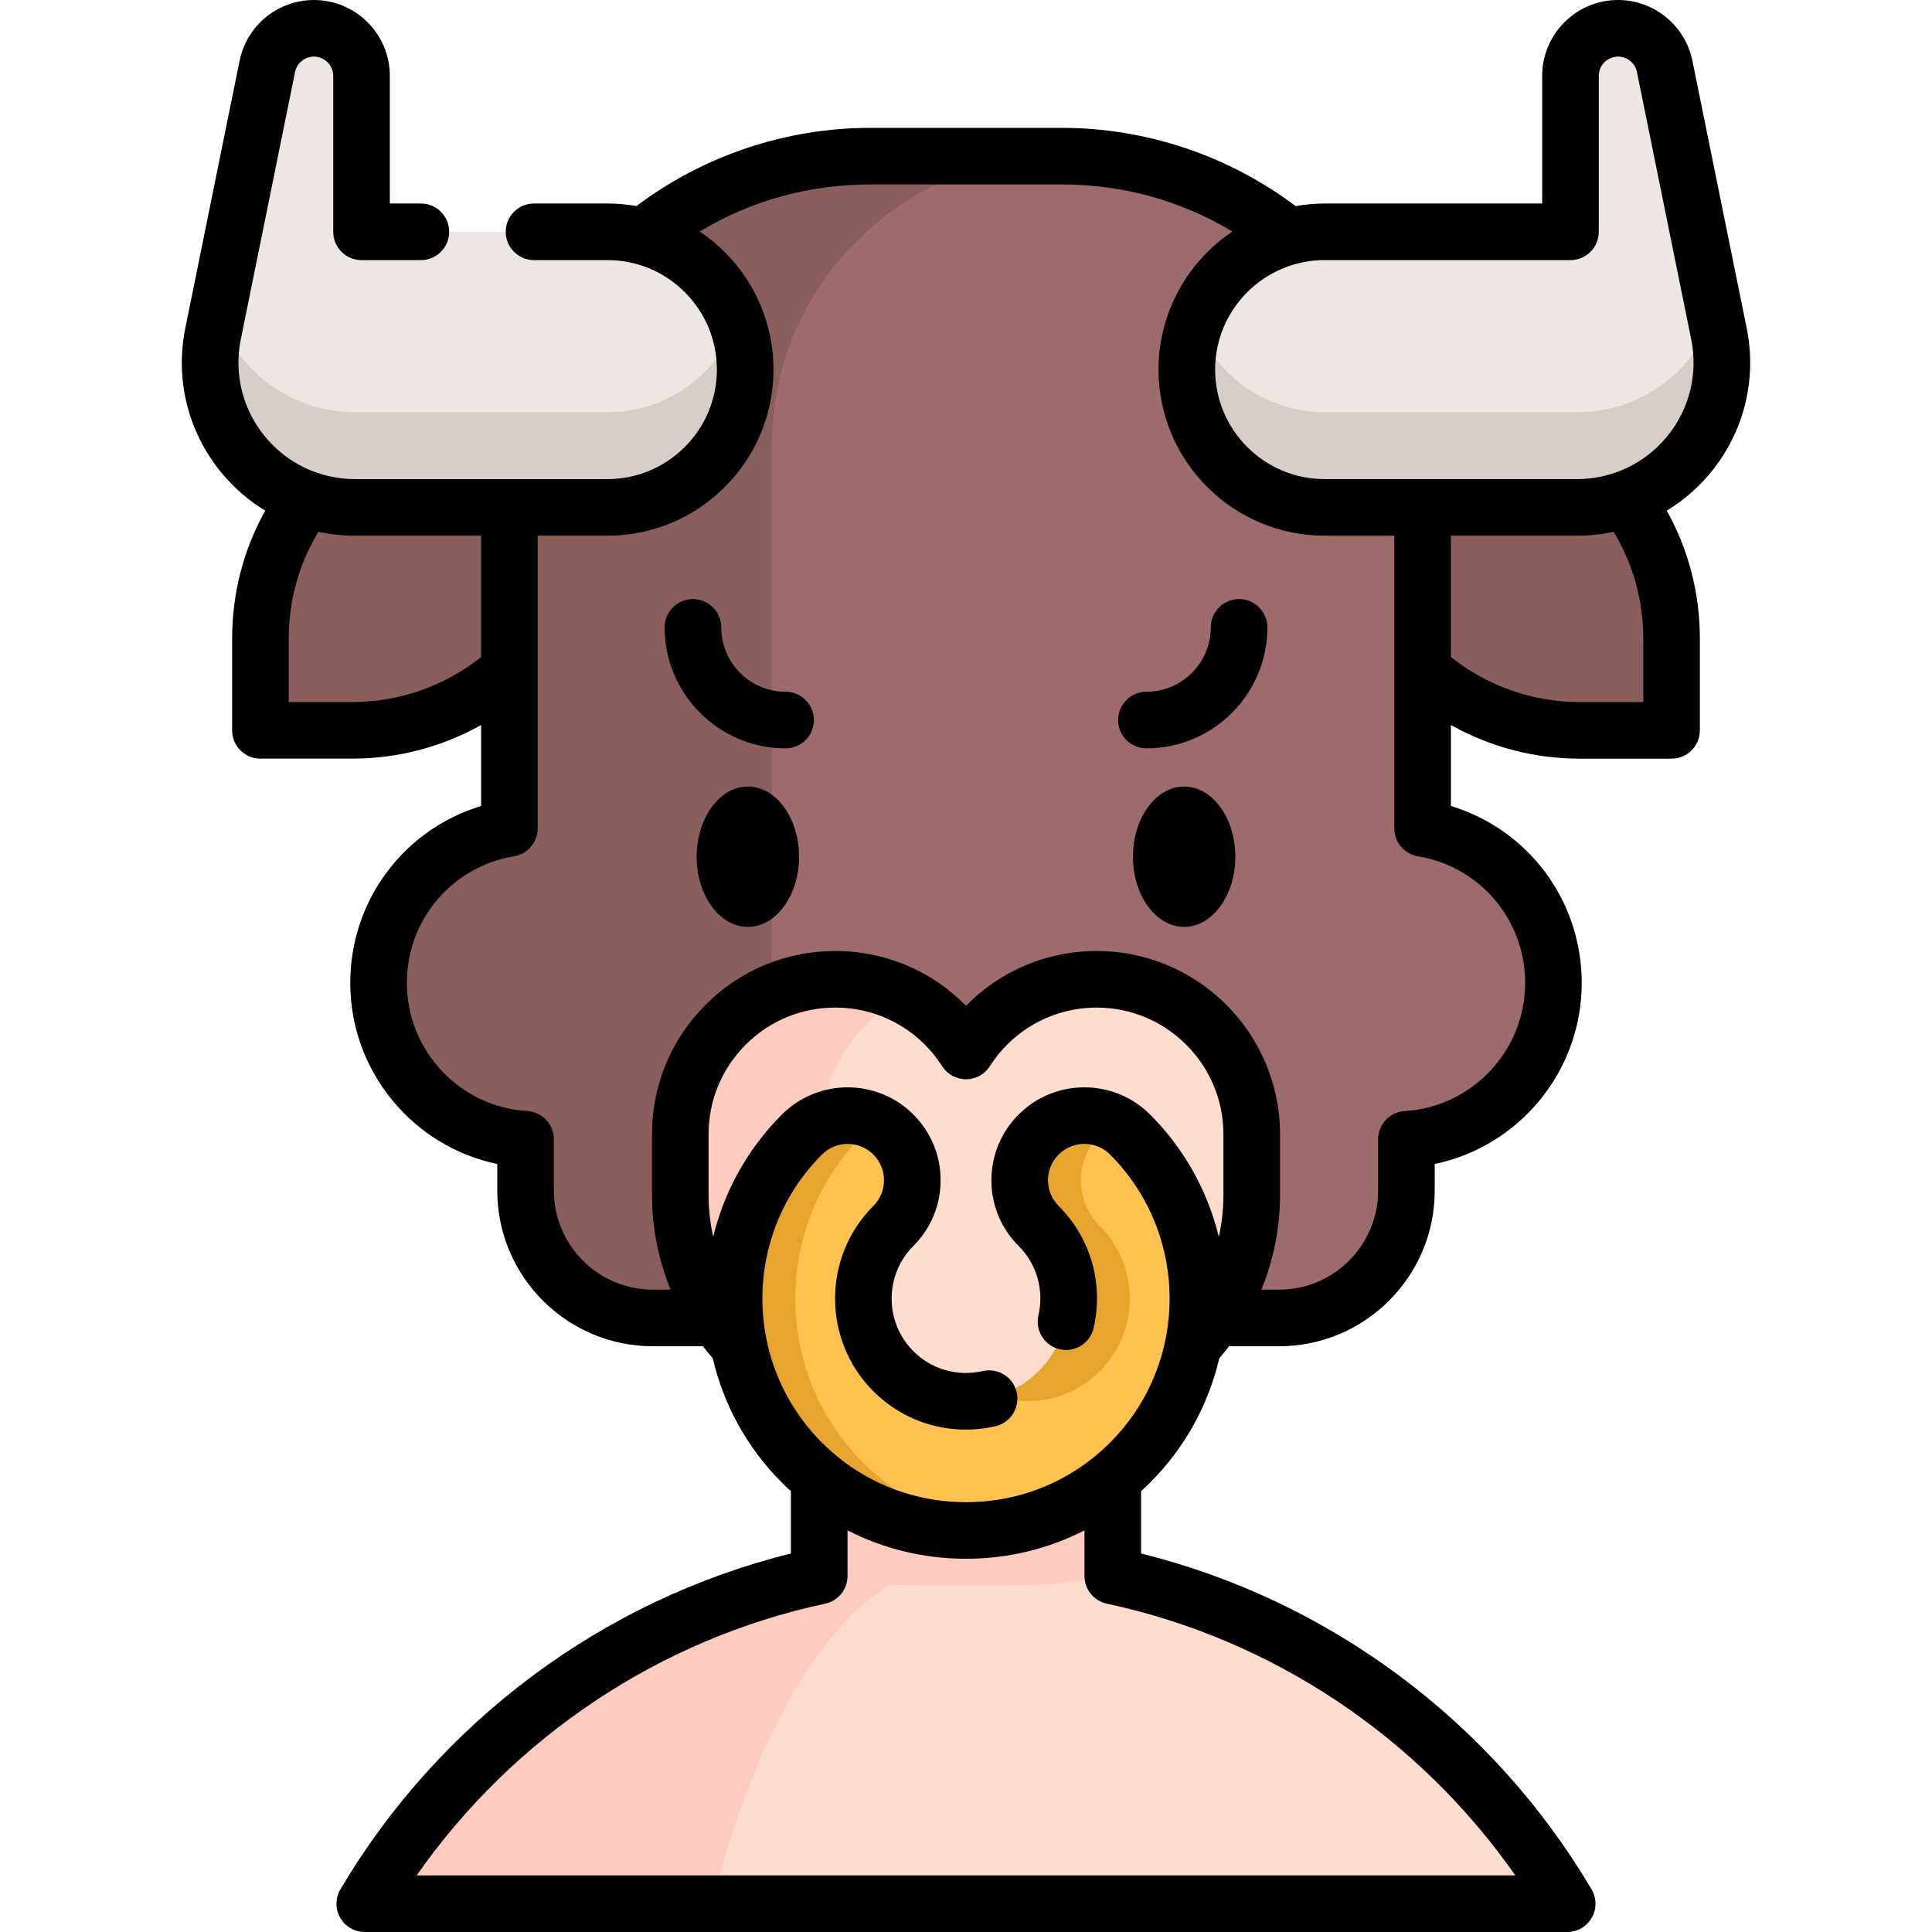<svg id="Capa_1" enable-background="new 0 0 512 512" height="512" viewBox="0 0 512 512" width="512" xmlns="http://www.w3.org/2000/svg"><g><g><g><path d="m415.331 504.5h-318.652c25.871-43.724 69.206-75.88 120.42-86.846v-67.411h77.8v67.411c51.214 10.966 94.561 43.122 120.432 86.846z" fill="#ffddce"/><g fill="#ffcbbe"><path d="m294.899 387.884v29.547c-8.82 1.794-17.954 2.735-27.301 2.735h-23.186c-9.36 0-18.493-.941-27.313-2.735v-29.547z"/><path d="m239.566 350.231v67.426c-21.641 10.953-39.95 43.119-50.878 86.842h-92.01c25.867-43.723 69.212-75.89 120.417-86.842v-67.426z"/></g></g><g><g fill="#8b5e5e"><path d="m380.64 106.884h-24.33v24.331c0 34.43 27.911 62.341 62.341 62.341h24.331v-24.331c-.001-34.43-27.912-62.341-62.342-62.341z"/><path d="m131.363 106.884h24.331v24.331c0 34.43-27.911 62.341-62.341 62.341h-24.331v-24.331c0-34.43 27.911-62.341 62.341-62.341z"/></g><path d="m411.679 260.489c0 22.071-17.22 40.119-38.961 41.443v13.611c0 18.627-15.111 33.727-33.738 33.727h-165.957c-18.627 0-33.738-15.1-33.738-33.727v-13.611c-21.74-1.324-38.961-19.372-38.961-41.443 0-20.602 14.997-37.688 34.668-40.957v-82.492c0-52.83 42.829-95.659 95.659-95.659h50.7c52.83 0 95.659 42.829 95.659 95.659v82.492c19.672 3.268 34.669 20.354 34.669 40.957z" fill="#9d6b6b"/><path d="m281.352 41.38c-42.415 0-76.804 34.389-76.804 76.805v231.085h-31.524c-18.627 0-33.738-15.1-33.738-33.727v-13.611c-21.74-1.324-38.961-19.372-38.961-41.443 0-20.602 14.997-37.688 34.668-40.957v-82.492c0-52.83 42.829-95.659 95.659-95.659h50.7z" fill="#8b5e5e"/><path d="m290.639 259.516c-14.56 0-27.341 7.581-34.638 19.005-7.296-11.423-20.078-19.005-34.638-19.005-22.689 0-41.082 18.393-41.082 41.082v16.057c0 32.506 26.351 58.857 58.857 58.857h33.725c32.506 0 58.857-26.351 58.857-58.857v-16.057c.001-22.689-18.392-41.082-41.081-41.082z" fill="#ffddce"/><path d="m274.596 375.474c-.579.021-1.158.031-1.737.031h-33.717c-32.507 0-58.86-26.353-58.86-58.849v-16.062c0-11.346 4.602-21.616 12.028-29.052 7.436-7.436 17.707-12.028 29.052-12.028 6.692 0 13.011 1.603 18.596 4.437-3.889 1.975-7.405 4.54-10.456 7.591-7.436 7.437-12.039 17.707-12.039 29.052v16.062c0 31.916 25.423 57.907 57.133 58.818z" fill="#ffcbbe"/><g><path d="m70.846 17.599-14.381 70.838c-4.829 23.787 13.352 46.03 37.624 46.03h66.879c20.168 0 36.517-16.349 36.517-36.517 0-20.168-16.349-36.517-36.517-36.517h-65.159v-41.325c0-6.963-5.645-12.608-12.608-12.608-5.995 0-11.162 4.223-12.355 10.099z" fill="#ede6e3"/><path d="m197.484 97.947c0 20.168-16.352 36.52-36.52 36.52h-66.875c-24.274 0-42.456-22.247-37.626-46.035l1.138-5.585c4.985 15.09 19.196 26.384 36.489 26.384h66.875c15.742 0 29.146-9.95 34.286-23.902 1.447 3.93 2.233 8.181 2.233 12.618z" fill="#d8cec9"/><path d="m441.157 17.599 14.381 70.837c4.829 23.787-13.352 46.03-37.624 46.03h-66.879c-20.168 0-36.517-16.349-36.517-36.517 0-20.168 16.349-36.517 36.517-36.517h65.158v-41.324c0-6.963 5.645-12.608 12.608-12.608 5.996 0 11.163 4.223 12.356 10.099z" fill="#ede6e3"/><path d="m314.519 97.947c0 20.168 16.352 36.52 36.52 36.52h66.875c24.274 0 42.456-22.247 37.626-46.035l-1.138-5.585c-4.985 15.09-19.196 26.384-36.489 26.384h-66.875c-15.742 0-29.146-9.95-34.286-23.902-1.447 3.93-2.233 8.181-2.233 12.618z" fill="#d8cec9"/></g><g><path d="m256.001 405.594c-15.745 0-31.489-5.993-43.475-17.978-23.973-23.973-23.973-62.979 0-86.951 6.69-6.691 17.537-6.691 24.227 0 6.691 6.69 6.691 17.537 0 24.227-10.613 10.614-10.613 27.883 0 38.497 10.616 10.613 27.883 10.613 38.496-.001s10.613-27.882 0-38.496c-6.691-6.69-6.691-17.537 0-24.227 6.69-6.691 17.537-6.691 24.227 0 23.973 23.972 23.973 62.979 0 86.951-11.986 11.984-27.73 17.978-43.475 17.978z" fill="#ffc250"/><g fill="#e7a52e"><path d="m275.25 363.387c-3.224 3.224-7.066 5.454-11.146 6.719 9.35 2.9 19.961.67 27.35-6.719 10.613-10.613 10.613-27.882 0-38.496-6.691-6.69-6.691-17.537 0-24.227 1.215-1.216 2.571-2.204 4.011-2.978-6.486-3.485-14.741-2.497-20.216 2.978-6.691 6.69-6.691 17.537 0 24.227 10.614 10.614 10.614 27.883.001 38.496z"/><path d="m228.731 387.615c-23.973-23.973-23.973-62.979 0-86.951 1.215-1.216 2.571-2.204 4.011-2.978-6.486-3.485-14.741-2.497-20.216 2.978-23.973 23.972-23.973 62.979 0 86.951 11.986 11.986 27.73 17.978 43.475 17.978 2.707 0 5.413-.19 8.102-.545-12.945-1.706-25.447-7.508-35.372-17.433z"/></g></g></g></g><g><path d="m198.191 208.448c-7.481 0-13.568 8.339-13.568 18.59s6.087 18.591 13.568 18.591 13.568-8.34 13.568-18.591-6.087-18.59-13.568-18.59z"/><path d="m313.812 208.448c-7.481 0-13.568 8.339-13.568 18.59s6.087 18.591 13.568 18.591 13.568-8.34 13.568-18.591-6.087-18.59-13.568-18.59z"/><path d="m453.446 125.118c8.753-10.708 12.194-24.621 9.442-38.174l-14.382-70.837c-1.895-9.333-10.182-16.107-19.705-16.107-11.087 0-20.107 9.02-20.107 20.107v33.825h-57.658c-2.62 0-5.184.243-7.679.685-17.779-13.39-39.648-20.736-62.004-20.736h-50.7c-22.351 0-44.216 7.344-61.994 20.728-2.514-.44-5.081-.678-7.687-.678h-19.45c-4.143 0-7.5 3.358-7.5 7.5s3.357 7.5 7.5 7.5h19.45c7.749 0 15.03 3.019 20.507 8.502 5.483 5.485 8.504 12.771 8.504 20.518 0 16.001-13.015 29.02-29.011 29.02h-66.88c-9.31 0-18.029-4.136-23.923-11.348-5.892-7.208-8.209-16.572-6.357-25.69l14.378-70.832c.303-1.482 1.143-2.432 1.761-2.94.921-.749 2.076-1.161 3.251-1.161 2.817 0 5.109 2.292 5.109 5.11v41.32c0 4.142 3.357 7.5 7.5 7.5h15.73c4.143 0 7.5-3.358 7.5-7.5s-3.357-7.5-7.5-7.5h-8.23v-33.82c0-11.089-9.021-20.11-20.109-20.11-4.609 0-9.123 1.605-12.744 4.547-3.568 2.935-6.042 7.037-6.966 11.561l-14.38 70.839c-2.752 13.547.689 27.459 9.442 38.168 3.356 4.106 7.333 7.534 11.736 10.209-5.756 10.314-8.772 21.875-8.772 33.901v24.326c0 4.142 3.357 7.5 7.5 7.5h24.336c12.066 0 23.791-3.11 34.14-8.912v21.457c-20.427 6.188-34.669 24.993-34.669 46.893 0 23.46 16.621 43.322 38.961 47.986v7.068c0 22.733 18.499 41.227 41.237 41.227h13.258c.829 1.09 1.707 2.148 2.607 3.191 2.827 12.088 8.93 23.559 18.333 32.965.778.777 1.574 1.531 2.382 2.267v16.502c-49.777 12.328-93.048 44.495-119.385 88.985-1.372 2.318-1.396 5.194-.062 7.535s3.821 3.786 6.516 3.786h318.65c2.694 0 5.181-1.445 6.516-3.785 1.334-2.34 1.311-5.216-.061-7.535-26.325-44.489-69.593-76.657-119.375-88.986v-16.511c.809-.737 1.605-1.491 2.384-2.27 9.402-9.402 15.505-20.869 18.332-32.954.899-1.042 1.777-2.1 2.605-3.189h13.258c22.738 0 41.237-18.494 41.237-41.227v-7.068c22.34-4.664 38.961-24.526 38.961-47.986 0-21.9-14.242-40.704-34.669-46.893v-21.457c10.349 5.802 22.073 8.912 34.14 8.912h24.336c4.143 0 7.5-3.358 7.5-7.5v-24.326c0-12.026-3.017-23.587-8.773-33.902 4.402-2.675 8.378-6.101 11.733-10.206zm-360.092 60.933h-16.836v-16.826c0-10.104 2.71-19.786 7.864-28.295 3.157.679 6.407 1.04 9.71 1.04h33.402v32.152c-9.681 7.709-21.677 11.929-34.14 11.929zm199.979 238.944c43.806 9.364 82.59 35.316 108.242 72.005h-291.155c25.661-36.69 64.448-62.642 108.25-72.005 3.459-.74 5.932-3.796 5.932-7.334v-12.092c9.599 4.906 20.292 7.521 31.399 7.521 11.109 0 21.802-2.616 31.4-7.524v12.095c.001 3.537 2.474 6.594 5.932 7.334zm.845-42.688c-10.178 10.177-23.735 15.783-38.177 15.783-14.438 0-27.998-5.603-38.176-15.772-21.043-21.051-21.043-55.304-.002-76.354 3.758-3.757 9.867-3.757 13.625 0 1.818 1.819 2.82 4.238 2.82 6.811 0 2.574-1.002 4.993-2.82 6.812-13.533 13.532-13.534 35.56.003 49.11 8.513 8.5 20.607 11.963 32.351 9.262 4.037-.928 6.557-4.953 5.629-8.99-.929-4.037-4.953-6.559-8.99-5.628-6.678 1.533-13.555-.429-18.384-5.251-7.688-7.695-7.689-20.209-.003-27.896 4.653-4.652 7.215-10.838 7.215-17.419 0-6.58-2.562-12.766-7.215-17.418-9.603-9.603-25.231-9.604-34.838.001-9.26 9.264-15.329 20.529-18.211 32.417-.801-3.622-1.224-7.348-1.224-11.125v-16.05c0-8.973 3.492-17.406 9.834-23.747 6.341-6.341 14.773-9.833 23.746-9.833 11.514 0 22.101 5.809 28.32 15.54 1.378 2.156 3.761 3.46 6.319 3.46s4.94-1.305 6.319-3.46c6.221-9.73 16.808-15.54 28.321-15.54 18.516 0 33.58 15.064 33.58 33.58v16.05c0 3.777-.423 7.502-1.224 11.124-2.882-11.887-8.953-23.152-18.214-32.417-9.604-9.604-25.232-9.604-34.836 0-4.653 4.652-7.215 10.838-7.215 17.418 0 6.581 2.562 12.767 7.215 17.419 4.825 4.825 6.789 11.699 5.253 18.387-.928 4.037 1.594 8.061 5.631 8.988 4.029.927 8.062-1.593 8.988-5.631 2.7-11.756-.764-23.85-9.267-32.352-1.818-1.819-2.82-4.238-2.82-6.812 0-2.573 1.002-4.992 2.82-6.811 3.756-3.755 9.867-3.757 13.623-.001 21.047 21.053 21.048 55.301.004 76.345zm110.001-121.818c0 17.952-14.02 32.867-31.917 33.957-3.958.241-7.044 3.521-7.044 7.486v13.611c0 14.461-11.77 26.227-26.237 26.227h-4.7c3.229-7.895 4.941-16.404 4.941-25.12v-16.05c0-26.787-21.793-48.58-48.58-48.58-13.225 0-25.602 5.293-34.641 14.513-9.038-9.22-21.415-14.513-34.64-14.513-12.979 0-25.179 5.052-34.353 14.226-9.175 9.174-14.228 21.375-14.228 34.354v16.05c0 8.716 1.712 17.225 4.941 25.12h-4.7c-14.468 0-26.237-11.766-26.237-26.227v-13.611c0-3.965-3.086-7.245-7.044-7.486-17.897-1.089-31.917-16.005-31.917-33.957 0-16.711 11.943-30.824 28.398-33.559 3.618-.601 6.271-3.731 6.271-7.398v-77.562h18.478c24.268 0 44.011-19.747 44.011-44.02 0-11.752-4.58-22.806-12.894-31.12-2.059-2.062-4.288-3.893-6.653-5.483 13.586-8.179 28.998-12.467 45.217-12.467h50.7c16.229 0 31.65 4.293 45.242 12.482-11.795 7.905-19.576 21.353-19.576 36.588 0 24.271 19.746 44.017 44.018 44.017h18.475v77.565c0 3.667 2.652 6.797 6.271 7.398 16.455 2.735 28.398 16.848 28.398 33.559zm31.307-91.263v16.826h-16.836c-12.463 0-24.459-4.221-34.14-11.929v-32.156h33.404c3.302 0 6.55-.36 9.706-1.039 5.155 8.51 7.866 18.193 7.866 28.298zm6.347-53.601c-5.892 7.208-14.609 11.341-23.918 11.341h-66.879c-16 0-29.018-13.017-29.018-29.018 0-16 13.018-29.017 29.018-29.017h65.158c4.143 0 7.5-3.358 7.5-7.5v-41.324c0-2.816 2.291-5.107 5.107-5.107 2.419 0 4.523 1.721 5.006 4.091l14.382 70.837c1.852 9.124-.465 18.489-6.356 25.697z"/><path d="m328.369 158.763c-4.143 0-7.5 3.358-7.5 7.5 0 9.408-7.653 17.061-17.061 17.061-4.143 0-7.5 3.358-7.5 7.5s3.357 7.5 7.5 7.5c17.679 0 32.061-14.382 32.061-32.061 0-4.142-3.358-7.5-7.5-7.5z"/><path d="m208.195 183.324c-9.407 0-17.061-7.653-17.061-17.061 0-4.142-3.357-7.5-7.5-7.5s-7.5 3.358-7.5 7.5c0 17.679 14.382 32.061 32.061 32.061 4.143 0 7.5-3.358 7.5-7.5s-3.358-7.5-7.5-7.5z"/></g></g></svg>